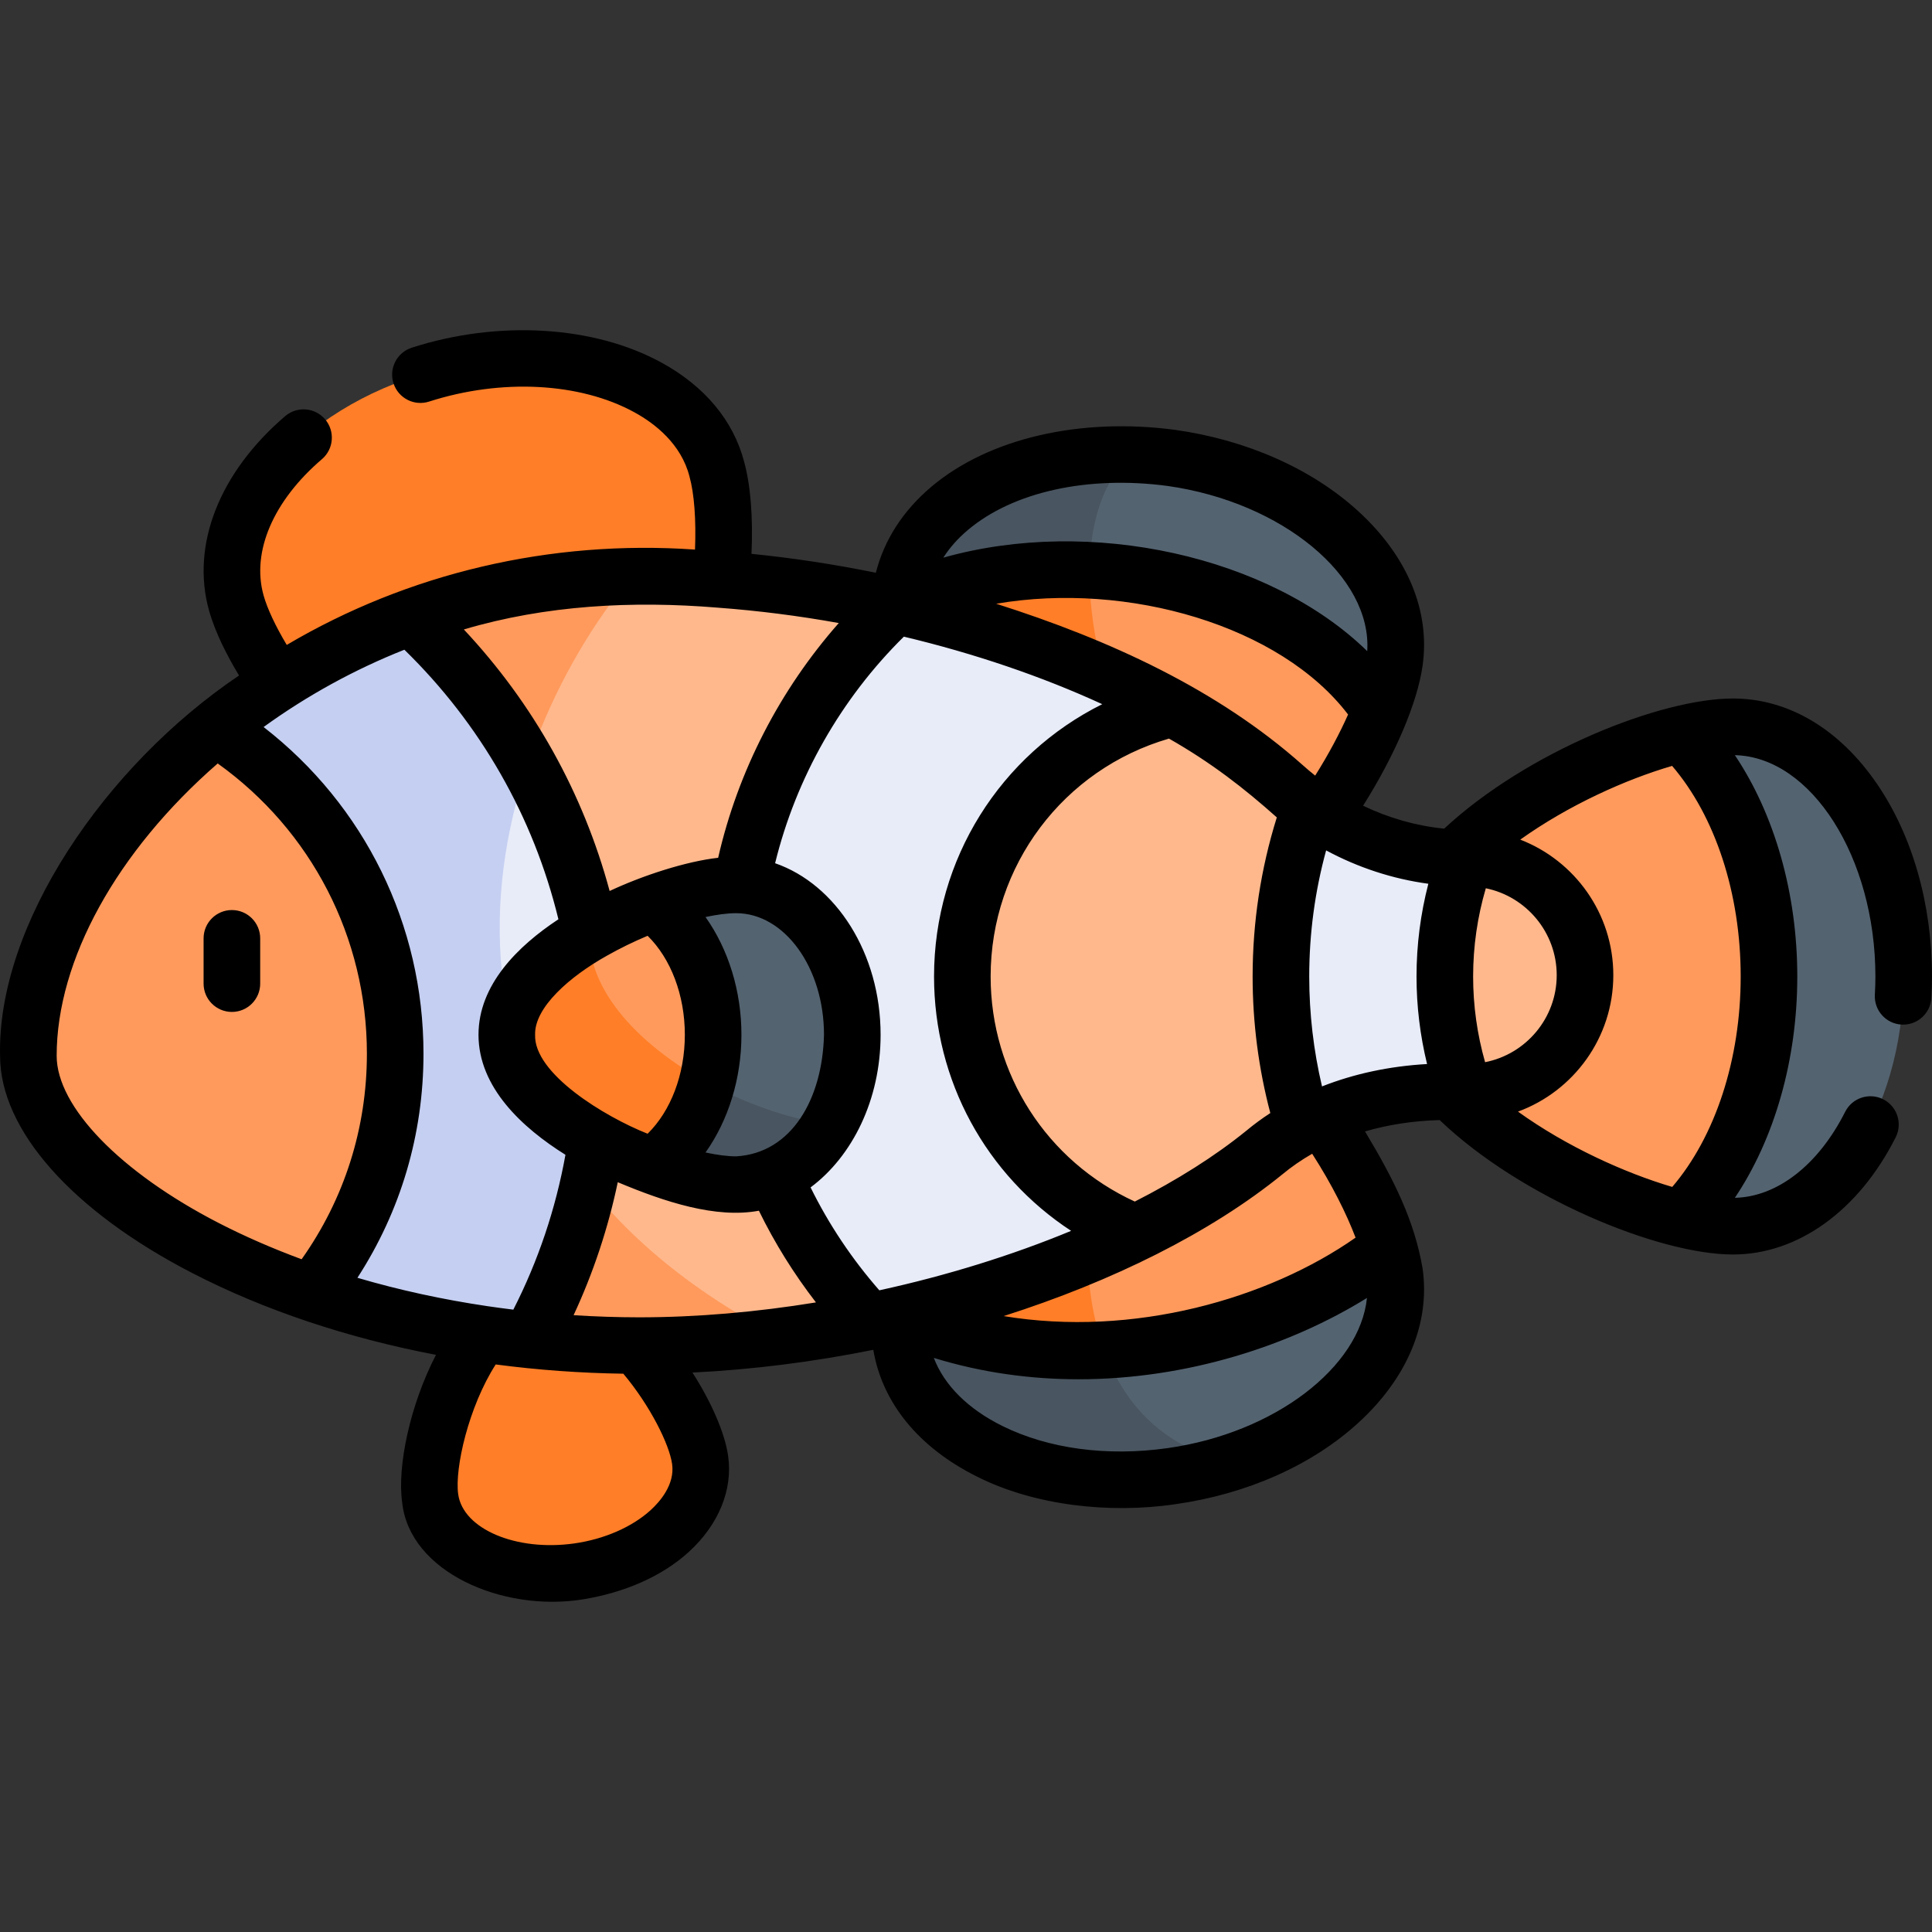 <svg width="185" height="185" viewBox="0 0 185 185" fill="none" xmlns="http://www.w3.org/2000/svg">
<rect x="0" y="0" width="185" height="185" fill="#333333" stroke="none"/>
<g clip-path="url(#clip0_2_43860)">
<path d="M133.536 63.366C133.359 64.616 132.936 66.112 132.304 67.756C124.358 63.348 114.555 61.205 104.706 59.814C101.515 53.609 102.474 45.419 108.416 43.526C109.652 43.565 110.906 43.674 112.174 43.854C125.236 45.701 134.801 54.438 133.536 63.366Z" fill="#546370"/>
<path d="M104.706 59.814C98.382 58.922 92.034 58.337 86.144 57.657C86.166 57.314 86.198 56.989 86.242 56.682C87.384 48.62 96.959 43.154 108.417 43.526C104.738 46.676 103.672 52.841 104.706 59.814Z" fill="#495560"/>
<path d="M182.29 93.512C182.29 106.718 174.97 117.425 165.94 117.425C164.574 117.425 162.879 117.179 160.99 116.716C162.062 111.687 163.673 102.932 163.673 93.512C163.673 84.096 161.623 75.079 160.993 70.311C162.883 69.849 164.574 69.603 165.94 69.603C174.97 69.603 182.29 80.309 182.29 93.512Z" fill="#546370"/>
<path d="M169.391 93.512C169.391 102.932 165.871 111.611 160.99 116.716C150.399 114.126 133.648 104.72 133.648 93.512C133.648 82.307 150.403 72.898 160.993 70.311C165.875 75.42 169.391 84.096 169.391 93.512Z" fill="#FF9A5C"/>
<path d="M132.304 67.756C130.002 73.733 124.929 81.667 118.844 86.816C105.344 80.943 99.674 64.078 104.333 54.615C115.813 55.225 127.086 60.053 132.304 67.756Z" fill="#FF9A5C"/>
<path d="M118.844 86.816C114.646 90.375 109.963 92.605 105.378 91.958C92.764 90.177 85.49 67.268 86.144 57.657C91.618 55.215 98.007 54.275 104.333 54.615C104.196 64.826 109.724 78.535 118.844 86.816Z" fill="#FF7E27"/>
<path d="M41.239 35.586C53.945 32.046 66.207 36.219 68.628 44.906C71.049 53.594 66.985 78.845 54.279 82.385C41.574 85.925 25.038 66.415 22.617 57.727C20.196 49.039 28.534 39.126 41.239 35.586Z" fill="#FF7E27"/>
<path d="M117.865 140.062C105.974 140.748 101.418 132.024 104.503 124.434C115.339 123.043 125.24 120.846 132.987 119.452C133.25 120.322 133.435 121.128 133.536 121.851C134.609 129.421 127.896 136.857 117.865 140.062Z" fill="#546370"/>
<path d="M117.865 140.062C116.066 140.64 114.162 141.077 112.174 141.359C99.116 143.205 87.506 137.464 86.242 128.532C86.126 127.719 86.083 126.779 86.108 125.739C92.388 125.717 98.585 125.197 104.503 124.434C105.681 131.954 109.594 138.205 117.865 140.062Z" fill="#495560"/>
<path d="M132.987 119.452C126.515 124.395 116.42 128.376 105.605 128.926C97.012 119.23 99.964 99.505 111.274 93.884C121.262 97.241 130.519 111.202 132.987 119.452Z" fill="#FF9A5C"/>
<path d="M105.605 128.926C99.159 129.258 92.453 128.369 86.108 125.739C86.361 115.336 93.501 94.936 105.378 93.255C107.34 92.977 109.323 93.23 111.274 93.884C105.909 101.822 101.761 117.865 105.605 128.926Z" fill="#FF7E27"/>
<path d="M55.361 150.486C62.499 149.478 67.728 144.703 67.038 139.822C66.348 134.941 58.784 123.184 51.646 124.193C44.507 125.202 40.497 138.594 41.187 143.475C41.876 148.356 48.223 151.495 55.361 150.486Z" fill="#FF7E27"/>
<path d="M151.772 93.385C151.772 99.575 146.757 104.59 140.571 104.59C140.47 104.583 140.372 104.583 140.271 104.579C134.674 101.313 128.43 102.025 124.814 107.846C123.491 108.565 122.223 109.407 121.041 110.393C117.573 113.204 113.41 115.78 108.767 118.064C97.244 116.922 89.367 118.541 83.243 126.559C80.377 127.144 77.476 127.625 74.571 127.99C29.093 113.468 38.64 67.756 60.479 55.2C60.718 55.197 60.956 55.197 61.194 55.197C69.259 55.197 77.646 56.205 85.7 58.022C86.704 63.85 98.997 68.056 112.286 67.832C116.344 70.091 119.946 72.584 122.917 75.272C123.719 76.002 124.564 76.674 125.442 77.295C128.217 84.013 134.176 85.873 140.369 82.177C140.437 82.177 140.502 82.184 140.571 82.184C143.664 82.184 146.464 83.438 148.491 85.465C150.518 87.492 151.772 90.292 151.772 93.385Z" fill="#FFB88C"/>
<path d="M74.571 127.99C70.087 128.561 65.592 128.861 61.194 128.861C57.596 128.861 54.084 128.669 50.68 128.319C44.555 123.397 38.276 121.959 29.857 123.809C13.452 118.205 2.71 108.922 2.71 101.107C2.71 90.628 9.554 78.762 20.661 69.718C27.685 70.073 35.829 67.467 39.37 59.095C45.885 56.711 52.996 55.287 60.479 55.2C46.452 72.009 36.194 107.925 74.571 127.99Z" fill="#FF9A5C"/>
<path d="M140.273 104.579C139.029 101.123 138.348 97.398 138.348 93.513C138.348 89.527 139.063 85.709 140.369 82.178C134.981 82.135 129.798 80.389 125.442 77.296C123.639 82.366 122.654 87.824 122.654 93.513C122.654 98.503 123.41 103.316 124.813 107.846C129.486 105.301 134.916 104.343 140.273 104.579Z" fill="#E8ECF9"/>
<path d="M92.147 93.513C92.147 81.083 100.726 70.661 112.285 67.833C104.664 63.599 95.424 60.217 85.7 58.022C76.167 66.86 70.198 79.489 70.198 93.513C70.198 106.291 75.154 117.91 83.245 126.56C92.4 124.697 101.217 121.775 108.769 118.063C99.029 114.164 92.147 104.645 92.147 93.513Z" fill="#E8ECF9"/>
<path d="M57.726 100.905C57.726 105.222 57.242 109.428 56.327 113.468C41.11 105.321 41.174 80.042 50.517 73.194C55.11 81.389 57.726 90.842 57.726 100.905Z" fill="#E8ECF9"/>
<path d="M56.327 113.468C55.139 118.732 53.216 123.719 50.68 128.318C43.106 127.531 36.075 125.934 29.856 123.809C34.846 117.515 37.835 109.562 37.835 100.904C37.835 87.777 30.98 76.262 20.661 69.718C26.005 65.368 32.339 61.672 39.37 59.095C43.789 63.16 47.565 67.919 50.517 73.194C46.297 85.761 46.29 100.702 56.327 113.468Z" fill="#C5CFF1"/>
<path d="M81.609 99.091C81.609 102.307 80.789 105.277 79.402 107.672C73.324 110.078 66.54 106.613 64.963 101.992C65.057 101.064 65.111 100.099 65.111 99.091C65.111 93.916 63.052 89.328 62.611 86.495C65.664 85.375 68.555 84.739 70.488 84.739C76.63 84.739 81.609 91.167 81.609 99.091Z" fill="#546370"/>
<path d="M79.402 107.672C77.375 111.177 74.137 113.446 70.488 113.446C68.555 113.446 65.664 112.81 62.607 111.687C63.471 109.031 64.569 105.84 64.963 101.992C69.379 104.973 74.799 107.069 79.402 107.672Z" fill="#495560"/>
<path d="M68.284 99.091C68.284 100.652 68.06 102.184 67.659 103.636C58.42 103.258 53.166 94.618 56.443 89.375C58.412 88.226 60.548 87.25 62.611 86.495C65.827 89.049 68.284 93.916 68.284 99.091Z" fill="#FF9A5C"/>
<path d="M67.659 103.636C66.734 106.996 64.855 109.909 62.607 111.687C55.952 109.251 48.523 104.525 48.523 99.094C48.523 95.344 52.064 91.929 56.443 89.374C56.241 94.957 61.382 100.178 67.659 103.636Z" fill="#FF7E27"/>
<path d="M22.205 87.142C20.708 87.142 19.495 88.356 19.495 89.852V94.188C19.495 95.685 20.708 96.898 22.205 96.898C23.701 96.898 24.915 95.685 24.915 94.188V89.852C24.914 88.356 23.701 87.142 22.205 87.142Z" fill="black"/>
<path d="M179.738 75.068C176.13 69.791 171.23 66.885 165.941 66.885C159.01 66.885 146.246 71.96 138.287 79.348C135.595 79.078 132.972 78.33 130.523 77.152C133.586 72.286 135.716 67.323 136.222 63.738C136.962 58.507 134.772 53.253 130.057 48.946C125.623 44.897 119.408 42.134 112.535 41.163C103.407 39.947 94.679 41.979 89.195 46.599C86.469 48.895 84.664 51.705 83.868 54.846C79.942 54.044 75.951 53.434 71.96 53.034C72.116 49.527 71.874 46.451 71.249 44.193C70.216 40.268 67.487 36.996 63.357 34.73C56.885 31.177 47.716 30.627 39.429 33.294C38.004 33.752 37.221 35.278 37.679 36.703C38.138 38.128 39.663 38.912 41.089 38.453C48.006 36.228 55.539 36.621 60.75 39.481C62.71 40.552 65.229 42.513 66.022 45.627C66.481 47.274 66.663 49.785 66.551 52.625C52.716 51.663 39.094 54.878 27.458 61.755C26.378 59.947 25.591 58.277 25.234 56.993C24.073 52.827 26.165 47.958 30.828 43.967C31.965 42.994 32.099 41.283 31.126 40.146C30.152 39.009 28.442 38.876 27.305 39.849C20.998 45.246 18.272 52.199 20.013 58.447C20.601 60.556 21.74 62.779 22.889 64.683C10.012 73.361 -0.289 88.584 0.006 101.099C0.006 108.19 6.904 115.976 18.457 121.925C25.373 125.486 33.313 128.126 41.748 129.734C39.244 134.567 38.028 140.447 38.508 143.844C39.19 150.537 48.142 154.367 55.745 153.159C59.722 152.528 63.363 150.976 65.967 148.597C68.811 145.999 70.181 142.659 69.725 139.433C69.41 137.207 68.112 134.252 66.307 131.43C72.082 131.149 77.919 130.403 83.625 129.252C84.471 134.331 87.991 138.639 93.586 141.407C99.008 144.141 106.189 144.979 112.557 144.034C119.407 143.066 125.623 140.302 130.056 136.253C134.771 131.946 136.961 126.693 136.222 121.461C135.431 116.896 133.531 113.039 130.707 108.341C132.938 107.69 135.341 107.322 137.857 107.254C145.606 114.676 158.82 120.125 165.941 120.125C172.155 120.125 177.98 115.93 181.524 108.902C182.198 107.566 181.662 105.936 180.325 105.262C178.989 104.589 177.359 105.125 176.686 106.461C174.12 111.548 170.184 114.608 166.124 114.697C169.919 109.042 172.101 101.465 172.101 93.505C172.101 85.544 169.919 77.968 166.123 72.312C173.436 72.471 179.58 82.108 179.58 93.505C179.58 94.035 179.563 94.608 179.528 95.258C179.447 96.753 180.593 98.03 182.088 98.11C182.138 98.113 182.187 98.114 182.236 98.114C183.666 98.114 184.862 96.995 184.94 95.551C184.98 94.802 185 94.133 185 93.505C185 86.578 183.131 80.031 179.738 75.068ZM54.925 125.937C56.816 121.867 58.231 117.606 59.155 113.203C63.639 115.085 68.546 116.704 72.669 115.933C74.189 119.04 76.016 121.976 78.132 124.713C72.469 125.637 66.744 126.141 61.199 126.141C59.096 126.141 57.004 126.067 54.925 125.937ZM46.702 125.076C42.405 124.442 38.22 123.531 34.225 122.356C38.371 115.965 40.551 108.621 40.551 100.895C40.551 88.535 34.892 77.1 25.24 69.617C29.404 66.602 33.965 64.098 38.722 62.214C46.011 69.326 51.076 78.186 53.472 88.025C49.571 90.598 45.819 94.313 45.819 99.085C45.819 104.131 50.016 107.996 54.145 110.578C53.211 115.757 51.537 120.73 49.154 125.406C48.333 125.305 47.515 125.196 46.702 125.076ZM58.13 91.506C59.371 90.803 60.69 90.162 62.012 89.607C64.236 91.788 65.577 95.287 65.577 99.084C65.577 102.881 64.237 106.38 62.012 108.562C57.844 106.904 51.106 102.789 51.239 99.084C51.167 96.471 54.545 93.507 58.13 91.506ZM70.492 87.443C75.129 87.443 78.902 92.665 78.902 99.085C78.753 105.237 75.806 110.42 70.492 110.727C69.658 110.727 68.656 110.594 67.558 110.357C69.737 107.286 70.997 103.287 70.997 99.085C70.997 94.882 69.737 90.883 67.558 87.812C68.655 87.575 69.657 87.443 70.492 87.443ZM84.201 123.555C81.578 120.558 79.371 117.256 77.617 113.702C81.631 110.712 84.322 105.279 84.322 99.085C84.322 91.271 80.041 84.672 74.221 82.659C76.223 74.487 80.525 66.904 86.549 60.964C93.317 62.577 99.778 64.776 105.546 67.429C95.82 72.271 89.44 82.247 89.44 93.505C89.44 103.501 94.446 112.547 102.566 117.861C96.887 120.214 90.641 122.148 84.201 123.555ZM124.737 73.258C116.622 66.041 106.304 61.281 95.391 57.812C108.012 55.651 122.616 59.919 129.086 68.42C128.293 70.199 127.244 72.189 125.936 74.269C125.528 73.944 125.127 73.61 124.737 73.258ZM108.663 115.056C100.239 111.183 94.859 102.854 94.859 93.505C94.859 82.884 101.831 73.66 111.936 70.725C115.98 73.024 119.152 75.495 122.262 78.271C120.726 83.191 119.946 88.305 119.946 93.505C119.946 97.942 120.517 102.33 121.64 106.58C120.837 107.106 120.066 107.67 119.336 108.279C116.316 110.728 112.698 113.003 108.663 115.056ZM126.59 104.031C125.78 100.597 125.366 97.069 125.366 93.505C125.366 89.397 125.911 85.349 126.984 81.43C130.042 83.076 133.352 84.162 136.772 84.625C136.024 87.514 135.64 90.487 135.64 93.505C135.64 96.349 135.984 99.154 136.65 101.888C133.066 102.09 129.671 102.816 126.59 104.031ZM142.206 101.711C141.449 99.05 141.06 96.299 141.06 93.505C141.06 90.623 141.472 87.79 142.275 85.056C146.144 85.848 149.064 89.278 149.064 93.378C149.064 97.502 146.109 100.946 142.206 101.711ZM92.687 50.744C97.023 47.09 104.177 45.517 111.798 46.532C122.834 48.092 131.382 55.241 130.919 62.349C121.58 53.242 104.409 49.429 90.327 53.4C90.933 52.447 91.719 51.559 92.687 50.744ZM68.743 58.188C72.613 58.475 76.493 58.97 80.318 59.66C74.672 66.06 70.661 73.844 68.767 82.137C65.694 82.481 61.535 83.833 58.376 85.317C55.844 75.926 51.082 67.388 44.416 60.274C52.27 57.945 60.569 57.513 68.743 58.188ZM5.426 101.099C5.426 91.943 11.178 81.527 20.847 73.105C29.827 79.534 35.132 89.781 35.132 100.895C35.132 108.038 32.973 114.802 28.882 120.581C26.108 119.553 23.447 118.398 20.938 117.107C11.515 112.254 5.426 105.971 5.426 101.099ZM62.312 144.595C60.532 146.221 57.862 147.387 54.987 147.793C49.434 148.577 44.346 146.422 43.875 143.086C43.523 140.594 44.879 134.683 47.467 130.654C51.518 131.188 55.571 131.48 59.688 131.54C62.267 134.618 64.092 138.303 64.359 140.191C64.635 142.144 63.195 143.789 62.312 144.595ZM111.798 138.667C106.016 139.484 100.402 138.732 95.989 136.549C92.688 134.916 90.416 132.644 89.418 130.027C94.026 131.445 98.703 132.073 103.278 132.073C113.696 132.073 123.58 128.824 130.894 124.287C130.22 130.897 122.09 137.213 111.798 138.667ZM129.804 118.511C121.414 124.387 108.516 128.074 96.102 126.023C106.544 122.693 115.923 118.027 122.777 112.465C123.664 111.727 124.626 111.066 125.648 110.479C127.549 113.431 128.932 116.222 129.804 118.511ZM160.127 113.655C155.618 112.326 150.022 109.801 145.356 106.443C150.677 104.488 154.484 99.369 154.484 93.378C154.484 87.469 150.78 82.413 145.573 80.399C150.211 77.09 155.68 74.634 160.114 73.339C164.246 78.16 166.681 85.561 166.681 93.505C166.681 101.44 164.251 108.834 160.127 113.655Z" fill="black"/>
</g>
<defs>
<clipPath id="clip0_2_43860">
<rect width="185" height="185" fill="white"/>
</clipPath>
</defs>
</svg>
